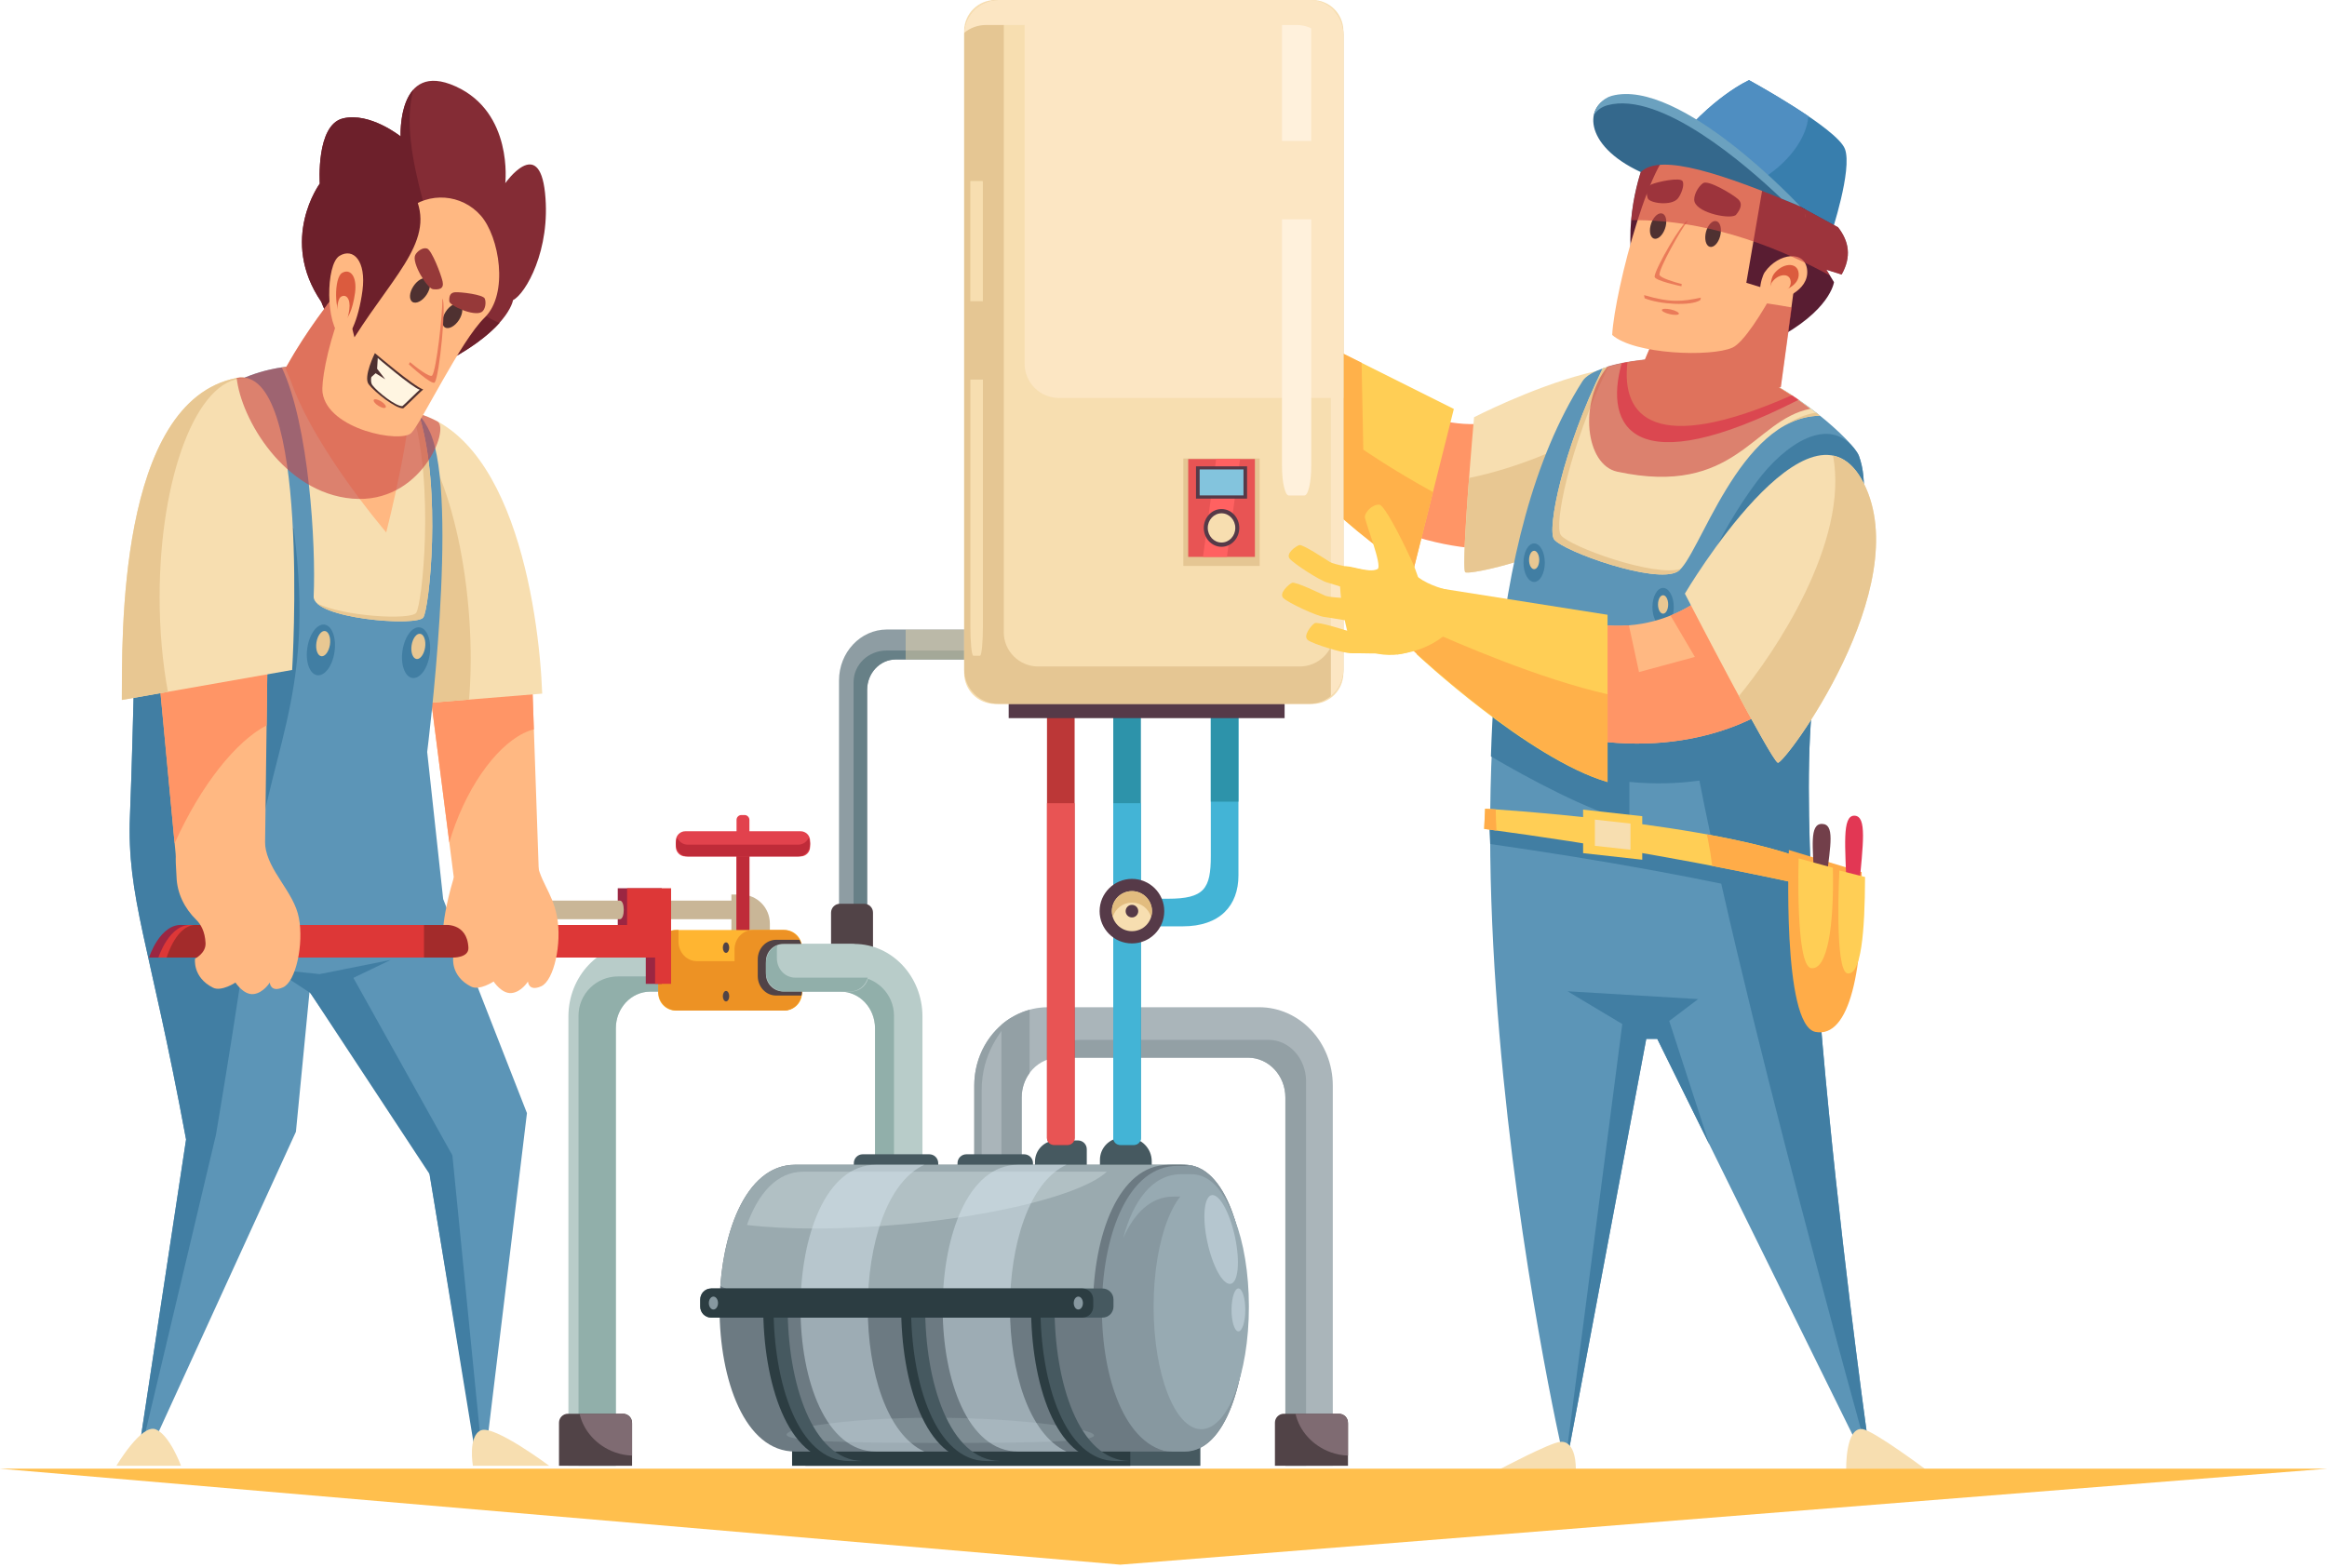 <svg width="313" height="211" viewBox="0 0 313 211" fill="none" xmlns="http://www.w3.org/2000/svg">
<path d="M43.216 40.61C37.484 32.213 43.015 24.7 43.015 24.7C43.015 24.7 42.472 16.823 46.123 15.932C49.758 15.049 53.884 18.352 53.884 18.352C53.884 18.352 53.408 8.048 61.296 11.626C69.058 15.145 67.965 24.641 67.965 24.641C67.965 24.641 72.492 18.189 73.31 25.947C74.12 33.631 70.686 39.548 69.005 40.38C69.005 40.38 68.418 44.664 58.36 49.482C48.175 54.36 43.216 40.61 43.216 40.61Z" fill="#842C35"/>
<path d="M56.932 27.18C55.364 21.374 54.479 16.155 55.616 12.042C53.698 14.143 53.884 18.353 53.884 18.353C53.884 18.353 49.758 15.049 46.123 15.932C42.472 16.823 43.015 24.7 43.015 24.7C43.015 24.7 37.484 32.221 43.216 40.61C43.216 40.61 48.175 54.36 58.367 49.482C63.088 47.218 65.727 45.08 67.192 43.439C62.813 41.895 59.133 35.347 56.932 27.18Z" fill="#6D202B"/>
<path d="M131.045 146.063V179.19H137.424V147.652C137.424 144.697 139.676 142.299 142.457 142.299H167.86C170.64 142.299 172.893 144.697 172.893 147.652V197.209H179.271V146.063C179.271 140.235 174.833 135.514 169.361 135.514H140.97C135.483 135.514 131.045 140.235 131.045 146.063Z" fill="#AAB5BA"/>
<path d="M138.487 135.855C137.082 136.242 135.795 136.932 134.703 137.882V160.6H137.424V147.653C137.424 146.413 137.825 145.277 138.487 144.371V135.855Z" fill="#93A0A5"/>
<path d="M132.041 178.403V146.754C132.041 141.594 134.665 138.802 136.048 136.909C133.06 138.728 131.045 142.143 131.045 146.063V179.19H135.624V178.403H132.041Z" fill="#93A0A5"/>
<path d="M170.647 139.908H145.244C143.445 139.908 141.876 140.955 140.984 142.529C141.453 142.38 141.943 142.299 142.456 142.299H167.859C170.64 142.299 172.893 144.697 172.893 147.652V197.208H175.68V145.491C175.673 142.41 173.42 139.908 170.647 139.908Z" fill="#93A0A5"/>
<path d="M161.459 186.607H108.333V197.209H161.459V186.607Z" fill="#465960"/>
<path d="M112.853 91.555V127.949H116.637V92.825C116.637 90.56 118.362 88.727 120.488 88.727H136.888C139.014 88.727 140.739 90.56 140.739 92.825V95.661H144.523V91.548C144.523 87.761 141.639 84.695 138.078 84.695H119.284C115.738 84.703 112.853 87.769 112.853 91.555Z" fill="#8E9DA3"/>
<path d="M142.56 95.669V91.771C142.56 89.425 140.575 87.524 138.129 87.524H119.246C116.8 87.524 114.815 89.425 114.815 91.771V127.949H116.637V92.825C116.637 90.561 118.362 88.727 120.488 88.727H136.888C139.014 88.727 140.739 90.561 140.739 92.825V95.661H142.56V95.669Z" fill="#678087"/>
<path d="M180.119 190.208H172.692C172.03 190.208 171.488 190.743 171.488 191.411V197.209H181.316V191.411C181.323 190.75 180.781 190.208 180.119 190.208Z" fill="#514347"/>
<path d="M180.06 190.208H174.261C174.751 192.45 176.506 194.492 178.989 195.39C179.77 195.672 180.55 195.813 181.316 195.836V191.552C181.323 190.809 180.758 190.208 180.06 190.208Z" fill="#7F6B72"/>
<path d="M116.228 121.594H112.987C112.325 121.594 111.783 122.128 111.783 122.796V128.595H117.425V122.796C117.433 122.128 116.898 121.594 116.228 121.594Z" fill="#514347"/>
<path d="M99.702 121.17H87.22V123.672H99.702V121.17Z" fill="#C9B697"/>
<path d="M99.65 120.354H98.378V132.225H99.65C101.806 132.225 103.553 130.48 103.553 128.327V124.259C103.553 122.098 101.806 120.354 99.65 120.354Z" fill="#C9B697"/>
<path d="M71.578 91.451L72.529 118.943L61.133 118.78L57.847 93.107L71.578 91.451Z" fill="#FFB882"/>
<path d="M61.229 110.947C63.816 104.028 68.106 99.046 71.808 98.133L71.578 91.451L57.847 93.107L60.434 113.338C60.672 112.543 60.925 111.749 61.229 110.947Z" fill="#FF9566"/>
<path d="M52.836 55.087C58.412 58.257 59.215 73.12 57.319 94.591L72.931 93.322C72.507 81.963 68.797 55.54 52.836 55.087Z" fill="#F7DEB0"/>
<path d="M63.095 94.124C63.37 90.776 63.393 87.093 63.125 83.225C62.069 67.783 56.798 55.266 51.356 55.266C51.133 55.266 50.91 55.295 50.695 55.34C56.04 59.163 57.735 73.782 57.326 94.599L63.095 94.124Z" fill="#E8C792"/>
<path d="M152.032 186.607H106.542V197.209H152.032V186.607Z" fill="#2C3D42"/>
<path d="M76.455 136.768V197.209H82.833V138.35C82.833 135.625 84.907 133.413 87.472 133.413H113.061C115.626 133.413 117.7 135.625 117.7 138.35V169.123H124.079V136.768C124.079 131.371 119.968 126.998 114.897 126.998H85.643C80.566 126.998 76.455 131.371 76.455 136.768Z" fill="#B8CCC9"/>
<path d="M120.25 169.123V136.657C120.25 133.739 117.871 131.371 114.935 131.371H83.13C80.194 131.371 77.815 133.739 77.815 136.657V197.209H82.833V138.35C82.833 135.625 84.907 133.413 87.472 133.413H113.061C115.626 133.413 117.7 135.625 117.7 138.35V169.123H120.25Z" fill="#91AFAA"/>
<path d="M144.992 153.436H142.063C140.494 153.436 139.215 154.713 139.215 156.279V157.281C139.215 157.942 139.751 158.477 140.412 158.477H144.984C145.646 158.477 146.181 157.942 146.181 157.281V154.631C146.189 153.97 145.653 153.436 144.992 153.436Z" fill="#465960"/>
<path d="M151.757 153.072H150.924C149.289 153.072 147.951 154.409 147.951 156.042V157.274C147.951 157.935 148.486 158.47 149.148 158.47H153.72C154.381 158.47 154.917 157.935 154.917 157.274V156.228C154.917 154.498 153.497 153.072 151.757 153.072Z" fill="#465960"/>
<path d="M137.751 155.299H129.989C129.328 155.299 128.792 155.833 128.792 156.494V157.274C128.792 157.934 129.328 158.469 129.989 158.469H137.751C138.412 158.469 138.948 157.934 138.948 157.274V156.494C138.948 155.833 138.412 155.299 137.751 155.299Z" fill="#465960"/>
<path d="M125.001 155.299H116.043C115.381 155.299 114.846 155.833 114.846 156.494V157.274C114.846 157.934 115.381 158.469 116.043 158.469H125.001C125.663 158.469 126.198 157.934 126.198 157.274V156.494C126.198 155.833 125.663 155.299 125.001 155.299Z" fill="#465960"/>
<path d="M159.34 156.71H106.943C93.397 156.71 93.397 195.294 106.943 195.294H159.34C170.499 195.301 170.499 156.71 159.34 156.71Z" fill="#6C7A82"/>
<path d="M159.34 156.71H106.943C100.869 156.71 97.516 164.468 96.892 173.028C97.843 173.533 98.891 173.815 100.036 173.815H152.433C157.548 173.815 160.314 165.716 160.738 156.933C160.292 156.792 159.831 156.71 159.34 156.71Z" fill="#9AAAAF"/>
<path d="M159.34 156.71H157.682C144.137 156.71 144.137 195.294 157.682 195.294H159.34C170.499 195.301 170.499 156.71 159.34 156.71Z" fill="#8798A0"/>
<path d="M158.374 156.858H159.957C159.593 156.769 159.221 156.717 158.835 156.717H157.177C143.698 156.717 143.631 194.899 156.969 195.293C144.851 192.717 145.312 156.858 158.374 156.858Z" fill="#6C7A82"/>
<path d="M100.148 109.655H99.724C99.367 109.655 99.07 109.945 99.07 110.309V125.959C99.07 126.315 99.36 126.612 99.724 126.612H100.148C100.505 126.612 100.802 126.323 100.802 125.959V110.309C100.795 109.945 100.505 109.655 100.148 109.655Z" fill="#E2424D"/>
<path d="M100.148 113.687H99.724C99.367 113.687 99.07 113.976 99.07 114.34V129.99C99.07 130.346 99.36 130.643 99.724 130.643H100.148C100.505 130.643 100.802 130.354 100.802 129.99V114.332C100.795 113.976 100.505 113.687 100.148 113.687Z" fill="#BF2B39"/>
<path d="M105.53 125.127H90.885C89.591 125.127 88.543 126.174 88.543 127.466V133.62C88.543 134.912 89.591 135.959 90.885 135.959H105.53C106.824 135.959 107.872 134.912 107.872 133.62V127.466C107.872 126.174 106.824 125.127 105.53 125.127Z" fill="#FFB531"/>
<path d="M107.872 133.339V127.733C107.872 126.286 106.772 125.12 105.411 125.12H101.263C99.903 125.12 98.802 126.293 98.802 127.733V133.339C98.802 134.786 99.903 135.952 101.263 135.952H105.411C106.772 135.959 107.872 134.786 107.872 133.339Z" fill="#ED9224"/>
<path d="M93.725 129.314C92.364 129.314 91.264 128.141 91.264 126.701V125.127H90.996C89.636 125.127 88.536 126.3 88.536 127.74V133.346C88.536 134.793 89.636 135.959 90.996 135.959H105.404C106.765 135.959 107.865 134.786 107.865 133.346V129.314H93.725Z" fill="#ED9224"/>
<path d="M101.925 129.062V131.327C101.925 132.774 103.025 133.94 104.386 133.94H107.798C107.843 133.747 107.872 133.546 107.872 133.338V127.733C107.872 127.258 107.746 126.827 107.538 126.441H104.386C103.025 126.449 101.925 127.622 101.925 129.062Z" fill="#514347"/>
<path d="M114.496 126.998H105.367C104.073 126.998 103.025 128.045 103.025 129.337V131.059C103.025 132.351 104.073 133.398 105.367 133.398H114.496C115.79 133.398 116.838 132.351 116.838 131.059V129.337C116.838 128.045 115.79 126.998 114.496 126.998Z" fill="#B8CCC9"/>
<path d="M59.609 120.954L57.46 101.169C57.46 101.169 61.787 67.107 57.862 58.198C54.457 50.469 38.599 44.292 26.645 54.723C17.151 63.009 18.675 79.617 17.478 109.722C17.04 120.784 20.08 126.619 25.024 153.309L18.564 195.865H19.865L39.804 152.27L41.633 133.442L57.505 156.405L64.106 195.857H65.303L70.879 149.76L59.609 120.954Z" fill="#5C95B7"/>
<path d="M64.701 194.306L60.85 155.441L47.074 130.74L41.64 133.443L57.794 157.987L63.772 194.588L64.701 194.306Z" fill="#417EA3"/>
<path d="M36.912 130.428L42.391 134.029L52.553 129.151L42.986 131.059L36.912 130.428Z" fill="#417EA3"/>
<path d="M25.411 55.927C17.292 64.569 18.623 80.998 17.486 109.723C17.047 120.785 20.088 126.62 25.032 153.31L18.571 195.866H18.809L29.046 152.686C29.046 152.686 33.187 128.268 33.93 120.035C35.626 101.17 42.599 94.592 39.506 71.169L25.411 55.927Z" fill="#417EA3"/>
<path d="M36.004 86.603L35.581 119.255L23.991 118.787L21.173 88.764L36.004 86.603Z" fill="#FFB882"/>
<path d="M35.863 97.591L36.004 86.61L21.166 88.771L23.485 113.471C27.016 105.624 31.745 99.729 35.863 97.591Z" fill="#FF9566"/>
<path d="M31.826 50.849C41.84 48.911 39.298 90.137 39.298 90.137L16.385 94.169C16.43 86.069 15.761 53.959 31.826 50.849Z" fill="#F7DEB0"/>
<path d="M21.47 80.337C21.47 64.093 26.533 50.922 32.778 50.922C33.083 50.922 33.38 50.959 33.677 51.026C33.112 50.796 32.503 50.722 31.834 50.855C15.761 53.966 16.43 86.068 16.393 94.176L22.585 93.084C21.872 89.224 21.47 84.903 21.47 80.337Z" fill="#E8C792"/>
<path d="M56.932 83.076C57.735 81.97 59.438 66.008 56.419 55.978C52.94 51.561 45.595 48.287 37.9 49.437C41.58 57.225 42.502 73.284 42.19 80.248C42.056 83.218 56.003 84.346 56.932 83.076Z" fill="#F7DEB0"/>
<path d="M55.14 51.279L38.54 49.297C40.8 58.622 51.951 71.629 51.951 71.629C51.951 71.629 55.936 56.083 55.14 51.279Z" fill="#FFB882"/>
<path d="M56.419 55.978C55.386 54.664 53.995 53.454 52.367 52.43C53.587 53.306 54.642 54.293 55.468 55.347C58.486 65.385 56.783 81.347 55.98 82.446C55.237 83.463 46.152 82.943 42.628 81.169C44.978 83.441 56.099 84.213 56.932 83.084C57.735 81.978 59.437 66.009 56.419 55.978Z" fill="#E8C792"/>
<path d="M24.615 124.451H83.094V119.507H89.011V132.366H86.863V128.832H20.043C20.043 128.832 21.522 124.169 24.615 124.451Z" fill="#9B2642"/>
<path d="M83.383 121.17H63.705V123.672H83.376C84.075 123.672 84.075 121.17 83.383 121.17Z" fill="#C9B697"/>
<path d="M25.871 124.451H84.35V119.507H90.267V132.366H88.119V128.832H21.307C21.307 128.832 22.779 124.169 25.871 124.451Z" fill="#DD3737"/>
<path d="M71.176 124.452H57.029V128.832H71.176V124.452Z" fill="#A32B2B"/>
<path d="M33.722 124.452H26.578C23.76 124.17 22.415 128.832 22.415 128.832H33.722V124.452Z" fill="#A32B2B"/>
<path d="M38.406 49.542C42.093 42.86 47.074 37.195 47.074 37.195L57.133 47.634L54.739 53.996C54.739 53.996 52.152 58.451 46.472 57.493C40.792 56.543 38.406 49.542 38.406 49.542Z" fill="#FFB882"/>
<path d="M61.043 118.06C59.854 122.017 59.653 124.452 59.653 124.452C59.653 124.452 62.835 124.007 63.006 127.511C63.073 128.87 60.961 128.832 60.961 128.832C60.961 128.832 60.582 131.342 63.377 132.745C64.507 133.309 66.396 132.055 66.396 132.055C66.396 132.055 67.489 133.747 68.819 133.606C70.15 133.465 71.013 132.055 71.013 132.055C71.013 132.055 71.079 133.465 72.804 132.693C74.529 131.913 75.592 126.895 74.93 123.368C74.269 119.834 72.47 118.632 72.076 115.098C71.674 111.556 61.043 118.06 61.043 118.06Z" fill="#FFB882"/>
<path d="M23.797 114.102C23.485 115.149 23.716 116.975 23.745 117.955C23.805 120.198 24.846 122.232 26.392 123.746C27.002 124.34 27.574 125.313 27.648 126.887C27.715 128.245 26.236 128.973 26.236 128.973C26.236 128.973 25.857 131.482 28.652 132.885C29.782 133.45 31.671 132.195 31.671 132.195C31.671 132.195 32.763 133.888 34.094 133.747C35.425 133.606 36.287 132.195 36.287 132.195C36.287 132.195 36.354 133.606 38.079 132.834C39.804 132.054 40.867 127.035 40.205 123.509C39.543 119.975 36.057 117.258 35.663 113.724C35.254 110.182 23.797 114.102 23.797 114.102Z" fill="#FFB882"/>
<path d="M73.868 197.209H63.608C63.608 197.209 62.91 193.177 64.701 192.435C66.493 191.693 73.868 197.209 73.868 197.209Z" fill="#F7DEB0"/>
<path d="M15.657 197.209H24.348C24.348 197.209 22.838 193.066 20.935 192.301C19.024 191.537 15.657 197.209 15.657 197.209Z" fill="#F7DEB0"/>
<path d="M157.816 160.993H159.244C165.897 160.993 167.934 176.933 165.369 186.725C169.362 177.675 167.667 157.986 160.269 157.986H158.842C154.954 157.986 152.367 161.676 151.073 166.598C152.53 163.258 154.776 160.993 157.816 160.993Z" fill="#97AAB2"/>
<path d="M147.148 193.073C146.761 192.138 136.933 190.742 125.521 190.742C114.109 190.742 105.426 192.138 105.813 193.073C106.199 194.009 115.5 194.135 126.919 194.135C138.338 194.135 147.534 194.009 147.148 193.073Z" fill="#7D8C93"/>
<path d="M108.058 157.638C104.482 157.638 101.962 160.607 100.467 164.81C105.805 165.448 113.18 165.478 121.283 164.728C134.725 163.488 145.869 160.533 148.872 157.638H108.058Z" fill="#B1C0C4"/>
<path opacity="0.45" d="M143.446 156.71H136.955C123.41 156.71 123.41 195.294 136.955 195.294H143.446C133.32 190.609 133.32 161.402 143.446 156.71Z" fill="#DAEAF2"/>
<path opacity="0.45" d="M124.324 156.71H117.834C104.289 156.71 104.289 195.294 117.834 195.294H124.324C114.191 190.609 114.191 161.402 124.324 156.71Z" fill="#DAEAF2"/>
<path d="M148.293 173.355H95.665C94.847 173.355 94.186 174.016 94.186 174.833V175.798C94.186 176.615 94.847 177.275 95.665 177.275H148.293C149.11 177.275 149.772 176.615 149.772 175.798V174.833C149.772 174.016 149.11 173.355 148.293 173.355Z" fill="#465960"/>
<path d="M123.113 175.686H121.217C121.165 186.087 124.555 196.57 131.372 196.57H133.03C133.067 196.57 133.097 196.562 133.134 196.562C126.406 196.429 123.068 186.02 123.113 175.686Z" fill="#2C3D42"/>
<path d="M124.443 175.686H122.547C122.495 186.087 125.885 196.57 132.703 196.57H134.361C134.398 196.57 134.428 196.562 134.465 196.562C127.737 196.429 124.391 186.02 124.443 175.686Z" fill="#465960"/>
<path d="M104.557 175.686H102.661C102.609 186.087 105.999 196.57 112.816 196.57H114.474C114.511 196.57 114.541 196.562 114.578 196.562C107.842 196.429 104.504 186.02 104.557 175.686Z" fill="#2C3D42"/>
<path d="M105.947 175.686H104.051C103.999 186.087 107.389 196.57 114.206 196.57H115.864C115.901 196.57 115.931 196.562 115.968 196.562C109.24 196.429 105.902 186.02 105.947 175.686Z" fill="#465960"/>
<path d="M140.583 175.686H138.688C138.636 186.087 142.026 196.57 148.843 196.57H150.501C150.538 196.57 150.568 196.562 150.605 196.562C143.877 196.429 140.531 186.02 140.583 175.686Z" fill="#2C3D42"/>
<path d="M141.847 175.686H139.951C139.899 186.087 143.289 196.57 150.107 196.57H151.764C151.802 196.57 151.831 196.562 151.868 196.562C145.133 196.429 141.795 186.02 141.847 175.686Z" fill="#465960"/>
<path d="M145.571 173.355H95.672C94.855 173.355 94.193 174.016 94.193 174.833V175.798C94.193 176.615 94.855 177.275 95.672 177.275H145.571C146.389 177.275 147.051 176.615 147.051 175.798V174.833C147.051 174.016 146.389 173.355 145.571 173.355Z" fill="#2C3D42"/>
<path d="M145.661 175.315C145.661 174.84 145.386 174.446 145.044 174.446C144.702 174.446 144.427 174.832 144.427 175.315C144.427 175.797 144.702 176.184 145.044 176.184C145.386 176.184 145.661 175.797 145.661 175.315Z" fill="#8798A0"/>
<path d="M95.962 176.184C96.303 176.184 96.579 175.795 96.579 175.315C96.579 174.835 96.303 174.446 95.962 174.446C95.621 174.446 95.345 174.835 95.345 175.315C95.345 175.795 95.621 176.184 95.962 176.184Z" fill="#8798A0"/>
<path d="M107.686 111.838H92.185C91.479 111.838 90.907 112.41 90.907 113.115V113.946C90.907 114.652 91.479 115.223 92.185 115.223H107.686C108.392 115.223 108.965 114.652 108.965 113.946V113.115C108.965 112.41 108.392 111.838 107.686 111.838Z" fill="#E2424D"/>
<path d="M107.374 113.642H92.498C91.888 113.642 91.368 113.279 91.1 112.744C90.981 112.982 90.907 113.249 90.907 113.539C90.907 114.474 91.62 115.231 92.498 115.231H107.374C108.251 115.231 108.965 114.474 108.965 113.539C108.965 113.249 108.89 112.982 108.771 112.744C108.504 113.271 107.983 113.642 107.374 113.642Z" fill="#BF2B39"/>
<path d="M106.958 131.535C105.597 131.535 104.497 130.362 104.497 128.921V127.756C104.497 127.563 104.519 127.37 104.556 127.191C103.657 127.577 103.018 128.513 103.018 129.612V130.777C103.018 132.225 104.118 133.391 105.478 133.391H114.377C115.485 133.391 116.407 132.604 116.719 131.535H106.958Z" fill="#91AFAA"/>
<path d="M98.088 134.029C98.088 133.635 97.895 133.323 97.657 133.323C97.419 133.323 97.226 133.642 97.226 134.029C97.226 134.415 97.419 134.734 97.657 134.734C97.895 134.734 98.088 134.422 98.088 134.029Z" fill="#514347"/>
<path d="M98.088 127.495C98.088 127.102 97.895 126.79 97.657 126.79C97.419 126.79 97.226 127.109 97.226 127.495C97.226 127.889 97.419 128.201 97.657 128.201C97.895 128.201 98.088 127.881 98.088 127.495Z" fill="#514347"/>
<g opacity="0.65">
<path opacity="0.65" d="M130.584 84.702H121.819V88.734H130.584V84.702Z" fill="#F7DEB0"/>
<path opacity="0.65" d="M136.293 84.702H132.309V88.734H136.293V84.702Z" fill="#F7DEB0"/>
</g>
<path d="M161.578 192.287C165.117 192.287 167.986 184.904 167.986 175.798C167.986 166.691 165.117 159.309 161.578 159.309C158.039 159.309 155.169 166.691 155.169 175.798C155.169 184.904 158.039 192.287 161.578 192.287Z" fill="#97AAB2"/>
<path opacity="0.45" d="M166.128 166.472C165.429 163.176 164.031 160.637 162.998 160.793C161.964 160.956 161.689 163.755 162.388 167.052C163.087 170.348 164.485 172.887 165.518 172.731C166.544 172.575 166.819 169.769 166.128 166.472Z" fill="#DAEAF2"/>
<path opacity="0.45" d="M167.503 176.318C167.518 174.721 167.116 173.392 166.603 173.348C166.09 173.303 165.667 174.558 165.652 176.154C165.637 177.75 166.038 179.079 166.551 179.124C167.064 179.168 167.488 177.914 167.503 176.318Z" fill="#DAEAF2"/>
<path d="M83.822 190.208H76.395C75.734 190.208 75.191 190.743 75.191 191.411V197.209H85.019V191.411C85.026 190.75 84.484 190.208 83.822 190.208Z" fill="#514347"/>
<path d="M83.763 190.208H77.964C78.454 192.45 80.209 194.492 82.692 195.39C83.473 195.672 84.253 195.813 85.019 195.836V191.552C85.026 190.809 84.462 190.208 83.763 190.208Z" fill="#7F6B72"/>
<path d="M44.985 87.754C45.275 85.875 44.688 84.212 43.684 84.042C42.68 83.871 41.632 85.252 41.342 87.13C41.052 89.008 41.639 90.671 42.643 90.842C43.654 91.013 44.703 89.632 44.985 87.754Z" fill="#417EA3"/>
<path d="M44.376 86.752C44.517 85.816 44.227 84.992 43.729 84.903C43.231 84.814 42.71 85.505 42.562 86.44C42.42 87.376 42.71 88.2 43.208 88.289C43.706 88.37 44.227 87.687 44.376 86.752Z" fill="#E8C792"/>
<path d="M57.787 88.125C58.077 86.246 57.49 84.584 56.486 84.413C55.483 84.242 54.434 85.623 54.144 87.501C53.855 89.379 54.442 91.043 55.445 91.213C56.456 91.384 57.505 90.003 57.787 88.125Z" fill="#417EA3"/>
<path d="M57.177 87.123C57.319 86.188 57.029 85.363 56.531 85.274C56.032 85.185 55.512 85.876 55.363 86.811C55.222 87.747 55.512 88.571 56.01 88.66C56.508 88.749 57.029 88.058 57.177 87.123Z" fill="#E8C792"/>
<path opacity="0.6" d="M47.372 67.085C56.635 67.879 60.553 57.641 58.836 56.706C58.01 56.26 57.14 55.896 56.226 55.629C55.906 55.25 55.557 54.879 55.178 54.515C55.23 53.847 55.252 53.224 55.245 52.667L57.044 47.871C56.739 47.499 56.434 47.128 56.107 46.765C53.156 43.401 49.706 40.558 46.1 38.36C44.495 40.313 41.209 44.522 38.547 49.296H38.54V49.304C38.532 49.319 38.525 49.333 38.517 49.341C36.651 49.563 34.763 50.039 32.897 50.811C32.867 50.811 32.845 50.803 32.823 50.796C32.808 50.796 32.8 50.788 32.786 50.788C32.652 50.774 32.518 50.774 32.384 50.781C32.362 50.781 32.34 50.781 32.317 50.781C32.161 50.788 31.997 50.811 31.834 50.84C32.429 56.379 38.22 66.305 47.372 67.085Z" fill="#C94343"/>
<path d="M54.687 28.286C46.13 35.502 43.03 50.277 43.387 52.831C44.086 57.812 53.944 59.676 55.341 58.235C56.731 56.803 61.913 45.919 65.192 42.726C68.455 39.541 67.184 31.857 64.656 28.991C62.106 26.103 57.72 25.732 54.687 28.286Z" fill="#FFB882"/>
<path d="M47.677 45.384C53.483 36.267 59.051 31.842 55.371 25.479C51.691 19.124 46.272 39.793 46.272 39.793L47.677 45.384Z" fill="#6D202B"/>
<path d="M45.944 45.377C43.759 43.773 43.796 35.562 45.662 34.426C47.528 33.29 49.282 35.101 48.754 39.103C48.227 43.082 46.866 46.052 45.944 45.377Z" fill="#FFB882"/>
<path d="M46.152 42.963C44.911 42.05 44.926 37.38 45.996 36.727C47.059 36.081 48.056 37.113 47.758 39.385C47.453 41.657 46.68 43.349 46.152 42.963Z" fill="#DB5B3E"/>
<path d="M45.966 43.907C45.171 43.32 45.186 40.343 45.862 39.927C46.539 39.511 47.178 40.172 46.985 41.627C46.799 43.075 46.301 44.152 45.966 43.907Z" fill="#FFB882"/>
<path d="M61.742 43.046C62.292 42.192 62.337 41.242 61.846 40.938C61.348 40.633 60.5 41.078 59.95 41.94C59.4 42.794 59.355 43.744 59.846 44.048C60.337 44.353 61.192 43.907 61.742 43.046Z" fill="#4F3131"/>
<path d="M59.333 39.742C60.181 39.631 58.91 49.772 58.225 50.767C57.891 51.264 54.835 48.681 54.835 48.681C54.835 48.681 59.177 39.757 59.333 39.742Z" fill="#FFB882"/>
<path d="M59.504 40.157C59.527 42.377 58.709 49.69 58.136 50.514C57.876 50.885 55.928 49.386 55.14 48.717C55.051 48.91 54.992 49.022 54.992 49.022C54.992 49.022 58.159 51.939 58.486 51.442C59.118 50.477 60.062 40.84 59.504 40.157Z" fill="#EA7B59"/>
<path d="M57.4 39.623C57.958 38.762 58.017 37.819 57.519 37.514C57.028 37.203 56.173 37.648 55.608 38.509C55.043 39.371 54.991 40.313 55.482 40.625C55.987 40.93 56.843 40.484 57.4 39.623Z" fill="#4F3131"/>
<path d="M65.206 40.172C64.976 39.623 61.957 39.274 61.229 39.318C60.5 39.363 60.404 39.927 60.433 40.528C60.463 41.13 63.749 42.615 64.79 41.976C65.266 41.687 65.429 40.721 65.206 40.172Z" fill="#963939"/>
<path d="M59.534 37.878C59.334 36.935 58.07 33.647 57.445 33.439C56.843 33.238 56.077 33.847 55.854 34.307C55.334 35.354 57.468 38.821 58.241 38.91C59.036 38.992 59.75 38.895 59.534 37.878Z" fill="#963939"/>
<path d="M50.427 47.508C50.427 47.508 48.821 50.708 49.594 51.71C50.442 52.794 53.222 54.991 54.233 54.939C54.308 54.939 56.843 52.415 56.925 52.4C55.601 51.947 50.427 47.508 50.427 47.508Z" fill="#4F3131"/>
<path d="M51.884 54.806C51.988 54.643 51.713 54.279 51.267 54.004C50.821 53.722 50.382 53.633 50.278 53.796C50.174 53.96 50.449 54.323 50.895 54.598C51.334 54.88 51.78 54.977 51.884 54.806Z" fill="#EA7B59"/>
<path d="M50.813 48.176C50.813 48.176 49.416 50.96 50.092 51.828C50.828 52.771 53.244 54.679 54.121 54.642C54.181 54.642 56.396 52.445 56.456 52.437C55.319 52.036 50.813 48.176 50.813 48.176Z" fill="#FFF5E1"/>
<path d="M51.817 51.027L50.523 50.217L49.728 50.923L49.996 49.26L50.813 48.176L50.724 49.616L51.817 51.027Z" fill="#4F3131"/>
<path d="M224.77 19.971C230.152 13.014 235.259 10.787 235.259 10.787C235.259 10.787 247.147 17.276 248.165 20.06C249.184 22.844 246.307 31.463 246.307 31.463L224.77 19.971Z" fill="#387EAD"/>
<path d="M238.605 45.748C246.218 41.851 246.686 37.96 246.686 37.96L245.668 36.29L247.712 36.936C249.065 34.545 248.708 32.459 247.229 30.573L239.17 26.186L238.605 45.748Z" fill="#591D32"/>
<path d="M205.908 55.355C205.908 55.355 196.348 60.507 186.103 52.912L181.658 68.369C196.259 76.766 207.931 73.106 207.931 73.106L205.908 55.355Z" fill="#FF9566"/>
<path d="M198.273 56.134C198.273 56.134 196.482 76.313 197.077 76.989C197.671 77.664 225.201 71.755 226.754 56.186C228.323 40.61 198.273 56.134 198.273 56.134Z" fill="#F7DEB0"/>
<path d="M223.134 49.66C217.662 58.725 203.076 63.254 197.604 64.301C197.173 69.98 196.742 76.603 197.084 76.981C197.679 77.657 225.208 71.747 226.762 56.179C227.141 52.377 225.624 50.432 223.134 49.66Z" fill="#E8C792"/>
<path d="M190.073 76.848L195.553 55.021L174.119 44.308L167.808 57.255C167.808 57.255 180.498 71.265 190.073 76.848Z" fill="#FFCE55"/>
<path d="M183.375 60.499L183.145 48.814L174.119 44.3L167.808 57.248C167.808 57.248 180.505 71.257 190.081 76.84L192.75 66.201C187.367 63.261 183.375 60.499 183.375 60.499Z" fill="#FFB14A"/>
<path d="M212.867 51.272C186.528 92.603 210.228 195.784 210.228 195.784H210.912L221.439 139.776H222.926L250.537 195.784H251.526C251.526 195.784 239.036 108.527 244.842 88.772C247.578 79.454 252.522 67.999 250.039 61.324C249.333 59.409 241.177 51.962 233.698 49.453C226.249 46.966 214.592 48.562 212.867 51.272Z" fill="#5C95B7"/>
<path d="M207.79 75.704C207.79 74.272 207.143 73.113 206.355 73.113C205.567 73.113 204.92 74.272 204.92 75.704C204.92 77.137 205.567 78.295 206.355 78.295C207.143 78.295 207.79 77.137 207.79 75.704Z" fill="#417EA3"/>
<path d="M206.355 76.58C206.733 76.58 207.039 76.025 207.039 75.34C207.039 74.656 206.733 74.101 206.355 74.101C205.977 74.101 205.671 74.656 205.671 75.34C205.671 76.025 205.977 76.58 206.355 76.58Z" fill="#E8C792"/>
<path d="M225.134 81.689C225.134 80.256 224.487 79.098 223.699 79.098C222.904 79.098 222.264 80.256 222.264 81.689C222.264 83.122 222.911 84.28 223.699 84.28C224.494 84.28 225.134 83.122 225.134 81.689Z" fill="#417EA3"/>
<path d="M224.383 81.325C224.383 80.642 224.078 80.085 223.699 80.085C223.32 80.085 223.015 80.642 223.015 81.325C223.015 82.008 223.32 82.565 223.699 82.565C224.078 82.565 224.383 82.008 224.383 81.325Z" fill="#E8C792"/>
<path d="M240.961 100.679L233.408 84.48C233.408 84.48 228.115 90.115 219.171 89.498V88.066L201.842 84.22C201.136 89.899 200.727 95.794 200.541 101.771C205.998 104.97 213.343 108.875 219.164 110.568V105.201C232.888 106.522 240.961 100.679 240.961 100.679Z" fill="#417EA3"/>
<path d="M226.42 86.536C224.465 97.539 244.902 172.769 251.265 195.784H251.518C251.518 195.784 239.028 108.527 244.835 88.771C247.57 79.454 252.514 67.998 250.031 61.324C249.972 61.153 249.845 60.945 249.674 60.693C246.106 55.585 240.025 59.802 236.3 64.806C230.836 72.156 227.55 80.137 226.42 86.536Z" fill="#417EA3"/>
<path d="M224.524 137.362L228.412 134.422L210.852 133.368L218.212 137.778L210.681 195.783H210.904L221.431 139.775H222.911L229.929 154L224.524 137.362Z" fill="#417EA3"/>
<path d="M200.288 110.376L200.444 113.554C215.172 115.677 229.275 118.149 242.805 121.401L242.924 118.097C230.799 112.499 200.288 110.376 200.288 110.376Z" fill="#417EA3"/>
<path d="M144.546 90.754H140.829V153.11C140.829 153.622 141.245 154.045 141.765 154.045H143.609C144.122 154.045 144.546 153.629 144.546 153.11V90.754Z" fill="#BC3737"/>
<path d="M144.546 108.066H140.829V153.109C140.829 153.621 141.245 154.045 141.765 154.045H143.609C144.122 154.045 144.546 153.629 144.546 153.109V108.066Z" fill="#E85454"/>
<path d="M153.459 90.754H149.742V153.11C149.742 153.622 150.159 154.045 150.679 154.045H152.523C153.036 154.045 153.459 153.629 153.459 153.11V90.754Z" fill="#2D93AA"/>
<path d="M153.459 108.066H149.742V153.109C149.742 153.621 150.159 154.045 150.679 154.045H152.523C153.036 154.045 153.459 153.629 153.459 153.109V108.066Z" fill="#43B4D6"/>
<path d="M166.581 88.096H162.864V115.172C162.864 119.559 161.994 120.918 157.11 120.918H151.475V124.63H159.087C164.098 124.63 166.581 121.846 166.581 117.77V88.096Z" fill="#43B4D6"/>
<path d="M166.581 88.096H162.864V107.859H166.581V88.096Z" fill="#2D93AA"/>
<path d="M225.639 76.907C228.494 75.244 233.862 56.045 244.798 55.934C241.683 53.425 237.594 50.767 233.683 49.46C228.011 47.559 219.878 48.042 215.573 49.579C210.168 60.544 208.05 71.287 209.046 72.579C210.287 74.183 222.666 78.637 225.639 76.907Z" fill="#F7DEB0"/>
<path d="M209.961 72.014C208.979 70.738 211.046 60.18 216.339 49.326C216.079 49.408 215.819 49.489 215.581 49.571C210.176 60.537 208.057 71.279 209.054 72.571C210.295 74.182 222.673 78.629 225.647 76.9C225.781 76.818 225.922 76.692 226.071 76.543C222.428 77.657 211.143 73.544 209.961 72.014Z" fill="#E8C792"/>
<path d="M240.084 57.233C241.527 56.431 243.095 55.948 244.798 55.933C244.627 55.792 244.441 55.651 244.263 55.518C242.761 55.77 241.371 56.371 240.084 57.233Z" fill="#E8C792"/>
<path d="M230.464 79.127C230.464 79.127 223.038 87.041 210.905 83.084L211.596 99.157C228.108 102.498 238.018 95.327 238.018 95.327L230.464 79.127Z" fill="#FFB882"/>
<path d="M230.464 79.127C230.464 79.127 228.405 81.31 224.695 82.809L227.974 88.385L220.458 90.419L219.104 84.131C216.696 84.324 213.945 84.079 210.897 83.084L211.588 99.157C228.1 102.498 238.01 95.327 238.01 95.327L230.464 79.127Z" fill="#FF9566"/>
<path d="M216.228 105.216V82.713L192.981 79.046L190.527 88.007C190.527 88.007 205.582 102.128 216.228 105.216Z" fill="#FFCE55"/>
<path d="M191.367 84.442L189.613 87.1C189.613 87.1 205.574 102.127 216.228 105.215V93.403C207.165 91.362 196.073 86.573 191.367 84.442Z" fill="#FFB14A"/>
<path d="M241.913 53.788C239.356 52.022 236.478 50.396 233.683 49.46C228.992 47.886 222.621 47.946 218.123 48.889C216.547 57.055 220.569 63.752 241.913 53.788Z" fill="#FFB882"/>
<path d="M218.904 48.747C218.644 48.792 218.376 48.829 218.131 48.881C215.7 57.485 219.692 65.117 241.92 53.788C241.623 53.58 241.318 53.38 241.013 53.179C222.435 61.383 218.056 56.03 218.904 48.747Z" fill="#F44E63"/>
<path d="M223.097 43.988L221.238 48.413C221.238 48.413 223.194 53.818 239.534 52.058L242.337 31.048L223.097 43.988Z" fill="#FFB882"/>
<path d="M172.789 92.632H135.677V96.619H172.789V92.632Z" fill="#563A48"/>
<path d="M176.521 0H133.863C131.558 0 129.685 1.863 129.685 4.172V90.538C129.685 92.84 131.551 94.711 133.863 94.711H176.521C178.825 94.711 180.699 92.847 180.699 90.538V4.172C180.699 1.863 178.825 0 176.521 0Z" fill="#F7DEB0"/>
<path d="M169.436 61.688H159.169V76.142H169.436V61.688Z" fill="#E5C693"/>
<path d="M176.067 0H137.818V48.925C137.818 51.479 139.892 53.543 142.442 53.543H180.692V4.618C180.699 2.071 178.625 0 176.067 0Z" fill="#FCE6C3"/>
<path d="M179.451 1.477V85.052C179.451 87.606 177.377 89.669 174.827 89.669H139.64C137.083 89.669 135.016 87.598 135.016 85.052V0H134.318C131.76 0 129.693 2.071 129.693 4.618V90.085C129.693 92.639 131.768 94.703 134.318 94.703H176.076C178.634 94.703 180.7 92.632 180.7 90.085V4.618C180.7 3.4 180.224 2.301 179.451 1.477Z" fill="#E5C693"/>
<path d="M199.761 108.802L199.634 111.519C214.971 113.583 229.743 116.144 243.831 119.307L243.958 116.092C231.334 110.658 199.761 108.802 199.761 108.802Z" fill="#FFCE55"/>
<path d="M220.896 109.811L212.941 108.928V114.785L220.896 115.669V109.811Z" fill="#FFCE55"/>
<path d="M219.313 110.806L214.525 110.271V113.798L219.313 114.325V110.806Z" fill="#F7DEB0"/>
<path d="M229.587 112.262C229.632 112.47 229.677 112.677 229.721 112.885C229.967 114.103 230.16 115.313 230.309 116.508C234.881 117.392 239.393 118.32 243.839 119.315L243.965 116.1C240.337 114.534 235.141 113.271 229.587 112.262Z" fill="#FFAC48"/>
<path d="M201.188 108.898C200.274 108.831 199.761 108.802 199.761 108.802L199.634 111.519C200.192 111.593 200.742 111.675 201.292 111.749C201.233 110.784 201.195 109.834 201.188 108.898Z" fill="#FFAC48"/>
<path d="M250.403 117.332L240.62 114.362C240.62 114.362 239.631 137.979 244.21 138.84C248.79 139.716 250.775 130.443 250.403 117.332Z" fill="#FFAC48"/>
<path d="M245.073 110.851C243.348 110.821 243.868 114.021 244.009 118.097H245.69C246.217 113.665 246.797 110.88 245.073 110.851Z" fill="#723F4A"/>
<path d="M249.437 109.744C247.712 109.7 248.232 114.021 248.374 119.515H250.054C250.582 113.538 251.162 109.789 249.437 109.744Z" fill="#E23754"/>
<path d="M246.537 116.753L241.936 115.491C241.936 115.491 241.467 129.991 243.623 130.258C245.779 130.525 246.708 124.742 246.537 116.753Z" fill="#FFCE55"/>
<path d="M250.864 117.993L247.407 117.117C247.407 117.117 246.708 130.711 248.515 130.963C250.329 131.216 250.842 125.484 250.864 117.993Z" fill="#FFCE55"/>
<path d="M211.96 197.639H201.805C201.805 197.639 208.377 194.158 209.826 193.994C212.079 193.742 211.96 197.639 211.96 197.639Z" fill="#F7DEB0"/>
<path d="M248.329 197.639H258.945C258.945 197.639 252.076 192.517 250.552 192.279C248.202 191.908 248.329 197.639 248.329 197.639Z" fill="#F7DEB0"/>
<path d="M226.628 79.87C226.628 79.87 238.263 102.373 239.132 102.618C240.002 102.863 257.748 78.994 250.693 65.029C243.638 51.057 226.628 79.87 226.628 79.87Z" fill="#F7DEB0"/>
<path d="M250.693 65.029C249.541 62.749 248.121 61.614 246.56 61.302C248.745 72.943 238.672 87.91 233.892 93.649C236.434 98.371 238.761 102.514 239.133 102.617C240.003 102.87 257.748 79.001 250.693 65.029Z" fill="#E8C792"/>
<path opacity="0.6" d="M241.014 41.368C237.022 40.641 232.843 40.165 229.178 39.928L223.134 43.959L221.253 48.369C221.015 48.391 220.785 48.421 220.555 48.443C220.175 48.488 219.811 48.54 219.447 48.592C219.439 48.592 219.432 48.592 219.424 48.599C218.703 48.711 218.012 48.844 217.373 49C216.971 49.097 216.599 49.201 216.235 49.312C212.317 54.13 213.247 62.542 217.536 63.462C233.505 66.892 235.817 56.513 243.497 54.999C243.475 54.984 243.452 54.969 243.43 54.947C243.17 54.754 242.902 54.553 242.634 54.36C242.471 54.242 242.315 54.13 242.151 54.011C241.884 53.818 241.609 53.633 241.333 53.447C241.162 53.328 240.992 53.21 240.813 53.098C240.568 52.935 240.322 52.786 240.07 52.63C240.003 52.586 239.928 52.541 239.861 52.497C239.72 52.408 239.572 52.319 239.43 52.23C239.371 52.193 239.319 52.155 239.259 52.126C239.349 52.118 239.438 52.111 239.534 52.103L241.014 41.368Z" fill="#C94343"/>
<path d="M219.685 36.556C218.265 28.724 221.157 21.856 221.157 21.856L227.171 22.205L219.685 36.556Z" fill="#591D32"/>
<path d="M235.267 10.787C235.267 10.787 230.159 13.014 224.777 19.971L234.709 25.272C235.371 24.99 236.032 24.655 236.687 24.27C240.552 21.998 243.013 18.582 243.244 15.635C239.586 13.148 235.267 10.787 235.267 10.787Z" fill="#4F8EC1"/>
<path d="M216.852 45.065C219.796 47.693 230.159 48.064 233.037 46.765C235.914 45.466 243.065 31.374 242.783 28.865C242.508 26.363 228.487 20.498 225.788 19.867C222.42 19.087 217.164 39.081 216.852 45.065Z" fill="#FFB882"/>
<path d="M237.118 25.071L234.895 38.049L237.304 38.791L242.597 34.344L242.85 28.189L237.118 25.071Z" fill="#591D32"/>
<path d="M237.386 36.601C239.229 34.002 242.835 33.602 243.08 36.356C243.326 39.11 239.698 40.491 237.876 40.655C236.07 40.81 236.813 37.41 237.386 36.601Z" fill="#FFB882"/>
<path d="M238.56 36.92C239.653 35.376 241.794 35.146 241.936 36.779C242.084 38.413 239.928 39.229 238.85 39.326C237.78 39.415 238.219 37.403 238.56 36.92Z" fill="#DB5B3E"/>
<path d="M238.345 37.974C239.163 36.824 240.754 36.645 240.865 37.87C240.977 39.088 239.371 39.697 238.568 39.771C237.758 39.838 238.092 38.331 238.345 37.974Z" fill="#FFB882"/>
<path d="M222.108 30.03C222.435 29.11 223.119 28.531 223.632 28.746C224.138 28.954 224.279 29.882 223.944 30.803C223.61 31.723 222.933 32.295 222.428 32.087C221.915 31.872 221.773 30.959 222.108 30.03Z" fill="#4F3131"/>
<path d="M227.342 29.555C226.762 28.961 223.03 35.94 223.03 37.024C223.03 37.574 226.457 38.427 226.457 38.427C226.457 38.427 227.446 29.667 227.342 29.555Z" fill="#FFB882"/>
<path d="M227.015 29.712C225.959 31.078 223.194 36.037 223.208 36.95C223.216 37.366 225.29 37.983 226.204 38.213C226.182 38.406 226.167 38.517 226.167 38.517C226.167 38.517 222.547 37.767 222.554 37.225C222.577 36.208 226.286 29.786 227.015 29.712Z" fill="#EA7B59"/>
<path d="M229.475 31.174C229.736 30.224 230.368 29.593 230.888 29.763C231.416 29.927 231.624 30.832 231.371 31.783C231.118 32.733 230.486 33.364 229.959 33.201C229.438 33.03 229.223 32.124 229.475 31.174Z" fill="#4F3131"/>
<path d="M229.074 24.641C229.773 24.158 233.088 26.155 233.78 26.794C234.471 27.425 234.077 28.19 233.527 28.88C232.977 29.578 228.42 28.732 227.929 27.143C227.706 26.415 228.375 25.123 229.074 24.641Z" fill="#591D32"/>
<path d="M225.691 26.697C224.829 27.767 221.825 27.343 221.625 26.653C221.416 25.925 221.35 25.161 222.13 24.812C222.903 24.47 226.048 23.787 226.331 24.396C226.606 24.968 226.093 26.2 225.691 26.697Z" fill="#591D32"/>
<path d="M223.536 41.687C223.588 41.517 224.138 41.494 224.77 41.643C225.402 41.791 225.877 42.051 225.825 42.222C225.773 42.392 225.223 42.415 224.591 42.266C223.959 42.118 223.484 41.858 223.536 41.687Z" fill="#EA7B59"/>
<path d="M228.702 40.373C228.747 40.173 228.777 40.047 228.777 40.047C226.294 40.574 224.703 40.759 221.142 39.705C221.149 39.72 221.179 39.883 221.216 40.128C223.179 40.945 227.446 41.22 228.702 40.373Z" fill="#EA7B59"/>
<path opacity="0.6" d="M242.85 28.19L242.04 27.744C239.066 24.931 228.145 20.424 225.796 19.875C225.06 19.704 224.227 20.528 223.379 21.991L221.164 21.864C221.164 21.864 219.818 25.087 219.417 29.623C230.427 29.467 240.493 33.959 246.151 37.084L245.668 36.29L247.712 36.936C249.065 34.545 248.708 32.459 247.229 30.573L242.85 28.19Z" fill="#C94343"/>
<path d="M216.636 13.111C213.276 14.024 212.711 19.444 220.703 23.156C223.335 20.498 231.944 23.497 242.136 27.759C242.136 27.759 225.833 10.609 216.636 13.111Z" fill="#34688C"/>
<path d="M216.22 14.158C223.394 12.206 234.902 22.221 239.608 26.712C240.441 27.054 241.281 27.395 242.143 27.752C242.143 27.752 225.981 10.394 216.785 12.896C215.603 13.215 214.629 14.314 214.391 15.48C214.785 14.849 215.424 14.373 216.22 14.158Z" fill="#6BA1BF"/>
<path d="M147.906 122.588C147.906 124.986 149.854 126.931 152.255 126.931C154.657 126.931 156.604 124.986 156.604 122.588C156.604 120.19 154.657 118.245 152.255 118.245C149.854 118.253 147.906 120.19 147.906 122.588Z" fill="#563A48"/>
<path d="M152.255 125.284C153.746 125.284 154.954 124.077 154.954 122.589C154.954 121.1 153.746 119.894 152.255 119.894C150.765 119.894 149.557 121.1 149.557 122.589C149.557 124.077 150.765 125.284 152.255 125.284Z" fill="#F7DEB0"/>
<path d="M152.255 121.438C153.475 121.438 154.493 122.254 154.828 123.361C154.902 123.116 154.954 122.863 154.954 122.589C154.954 121.104 153.742 119.894 152.255 119.894C150.768 119.894 149.557 121.104 149.557 122.589C149.557 122.856 149.609 123.116 149.683 123.361C150.018 122.247 151.036 121.438 152.255 121.438Z" fill="#E2BC7F"/>
<path d="M151.408 122.589C151.408 123.056 151.787 123.435 152.255 123.435C152.724 123.435 153.103 123.056 153.103 122.589C153.103 122.121 152.724 121.742 152.255 121.742C151.787 121.742 151.408 122.121 151.408 122.589Z" fill="#563A48"/>
<path d="M176.365 18.969V2.866C176.313 2.822 176.253 2.792 176.194 2.792H172.439V18.962H176.365V18.969Z" fill="#FFF1DC"/>
<path d="M172.439 29.512V62.72C172.439 64.895 172.848 66.662 173.354 66.662H175.458C175.963 66.662 176.372 64.895 176.372 62.72V29.512H172.439Z" fill="#FFF1DC"/>
<path d="M132.205 40.529V24.426C132.182 24.381 132.16 24.352 132.13 24.352H130.517V40.522H132.205V40.529Z" fill="#F7DEB0"/>
<path d="M130.524 51.071V84.28C130.524 86.455 130.703 88.222 130.918 88.222H131.818C132.034 88.222 132.212 86.455 132.212 84.28V51.071H130.524Z" fill="#F7DEB0"/>
<path d="M168.796 61.762H159.823V74.925H168.796V61.762Z" fill="#E85454"/>
<path d="M166.796 61.762H163.577L161.815 74.917H165.034L166.796 61.762Z" fill="#FF6161"/>
<path d="M161.92 71.027C161.92 72.43 162.99 73.566 164.306 73.566C165.622 73.566 166.693 72.43 166.693 71.027C166.693 69.624 165.622 68.488 164.306 68.488C162.99 68.488 161.92 69.632 161.92 71.027Z" fill="#563A48"/>
<path d="M167.741 62.742H160.872V67.085H167.741V62.742Z" fill="#563A48"/>
<path d="M162.455 71.027C162.455 72.111 163.288 72.994 164.306 72.994C165.332 72.994 166.157 72.111 166.157 71.027C166.157 69.943 165.325 69.06 164.306 69.06C163.288 69.06 162.455 69.943 162.455 71.027Z" fill="#F7DEB0"/>
<path d="M167.258 63.157H161.362V66.654H167.258V63.157Z" fill="#83C4DD"/>
<path d="M176.069 0H134.31C131.827 0 129.805 1.953 129.693 4.41C130.489 3.757 131.515 3.363 132.63 3.363H174.389C176.946 3.363 179.013 5.435 179.013 7.981V93.448C179.013 93.523 179.005 93.59 179.005 93.664C180.039 92.817 180.7 91.533 180.7 90.093V4.618C180.7 2.071 178.626 0 176.069 0Z" fill="#FCE6C3"/>
<path d="M189.724 76.722L187.917 88.058C188.081 88.021 188.245 87.992 188.408 87.969C192.646 87.405 196.296 84.74 197.612 80.671L197.857 79.914C197.857 79.914 192.073 79.543 189.724 76.722Z" fill="#FFCE55"/>
<path d="M191.464 79.32C190.988 78.681 190.631 77.055 189.903 75.481C188.319 72.052 186.178 67.909 185.509 67.894C184.528 67.872 183.621 68.918 183.584 69.512C183.546 70.114 186.022 76.194 185.286 76.565C184.059 77.182 181.39 75.912 180.796 76.261C179.487 77.018 180.833 83.856 181.435 85.675C182.045 87.516 186.803 89.053 190.222 87.442C191.442 86.855 191.464 79.32 191.464 79.32Z" fill="#FFCE55"/>
<path d="M183.732 76.751C181.933 76.373 179.428 75.957 178.885 75.615C178.335 75.266 175.212 73.195 174.766 73.336C174.32 73.477 172.915 74.457 173.465 75.155C174.023 75.853 177.554 78.117 178.506 78.37C179.457 78.622 182.446 79.669 182.751 79.535C183.063 79.402 184.736 76.959 183.732 76.751Z" fill="#FFCE55"/>
<path d="M183.301 80.597C181.427 80.471 178.825 80.419 178.238 80.144C177.643 79.87 174.231 78.207 173.785 78.414C173.339 78.622 171.978 79.825 172.618 80.463C173.257 81.102 177.101 82.884 178.104 83.003C179.1 83.121 182.253 83.745 182.557 83.567C182.855 83.396 184.334 80.671 183.301 80.597Z" fill="#FFCE55"/>
<path d="M186.624 84.657C184.736 84.806 182.126 85.14 181.502 84.954C180.87 84.761 177.227 83.581 176.811 83.856C176.387 84.138 175.197 85.563 175.918 86.12C176.647 86.669 180.743 87.917 181.762 87.887C182.78 87.857 186.007 88.021 186.289 87.79C186.564 87.568 187.672 84.576 186.624 84.657Z" fill="#FFCE55"/>
<path d="M0 197.603L150.679 210.513L313 197.603H0Z" fill="#FFBF4D"/>
</svg>
